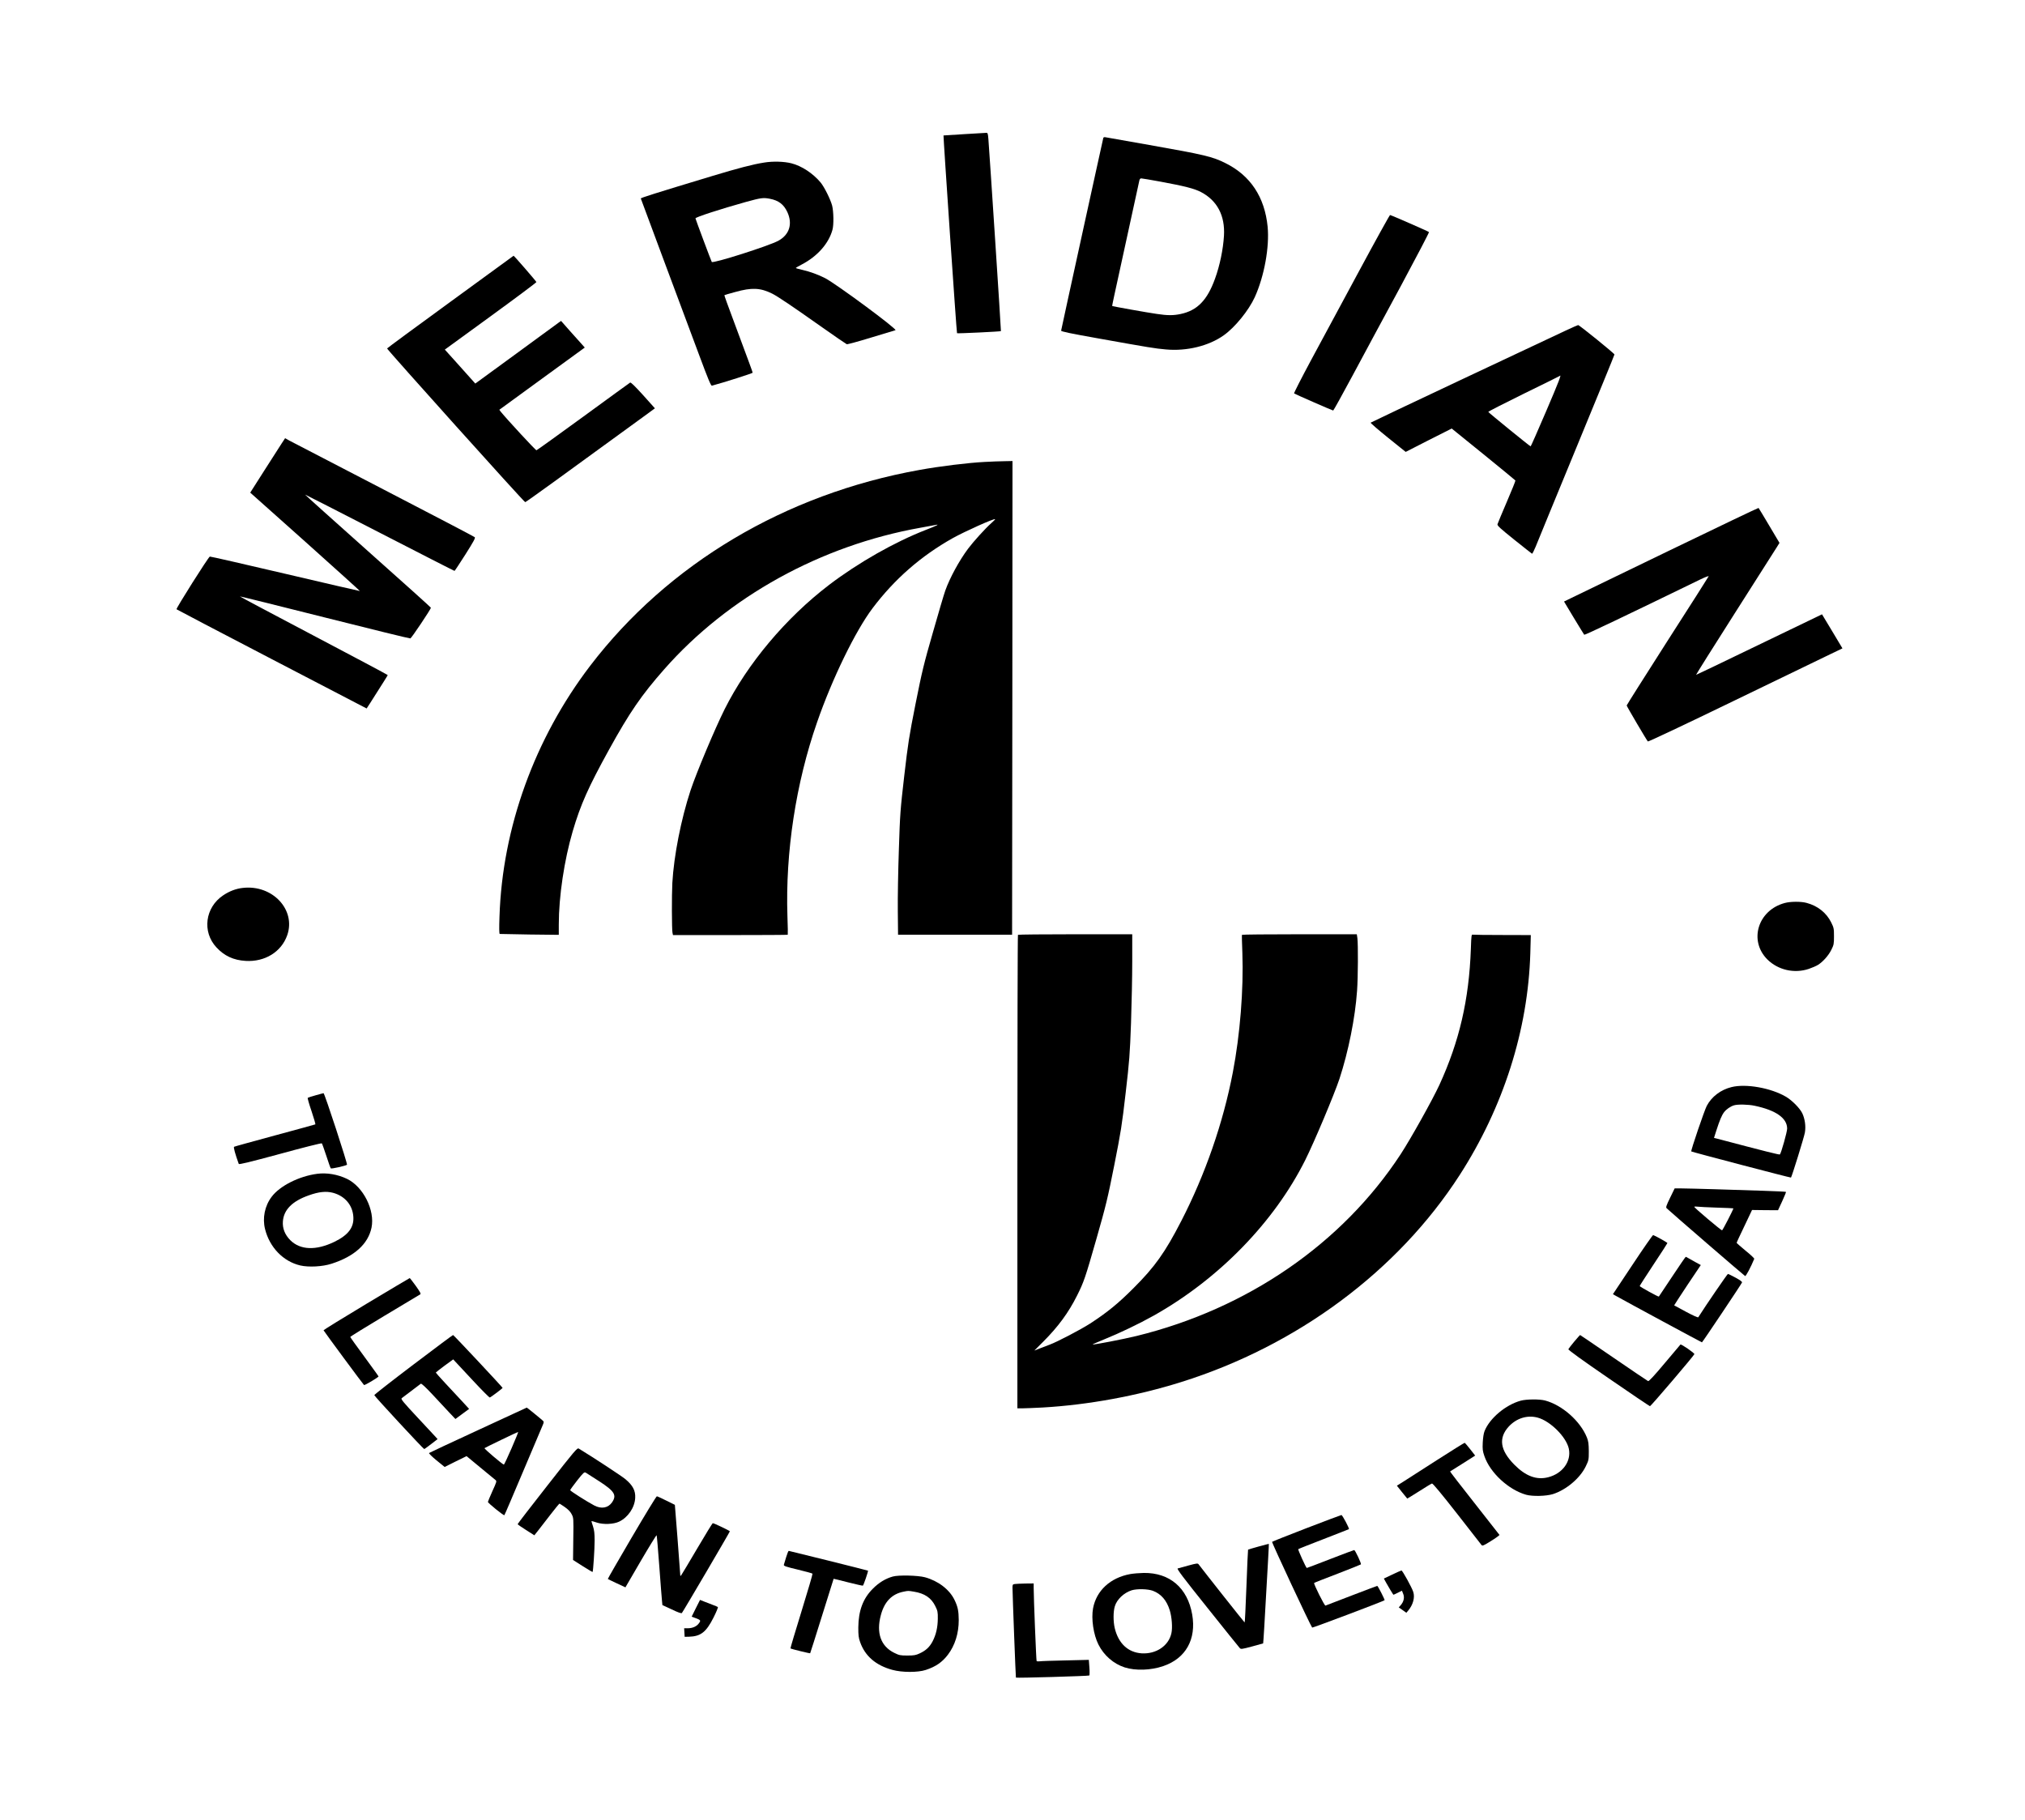 <svg preserveAspectRatio="xMidYMid meet" viewBox="0 0 2486 2234" height="2234pt" width="2486pt" xmlns="http://www.w3.org/2000/svg" version="1.0">

<g stroke="none" fill="#000000" transform="translate(0,2234) scale(0.1,-0.1)">
<path d="M11835 20693 c-137 -8 -251 -15 -252 -16 -4 -5 160 -2423 166 -2428
6 -5 533 20 539 26 3 3 -139 2169 -154 2358 -6 71 -8 77 -28 76 -11 -1 -133
-8 -271 -16z"></path>
<path d="M13545 20648 c-2 -7 -43 -191 -90 -408 -48 -217 -108 -494 -135 -615
-178 -811 -291 -1332 -293 -1344 -2 -11 104 -33 463 -97 626 -112 686 -122
822 -134 256 -24 529 43 712 174 139 99 305 304 380 467 117 258 182 616 158
866 -36 364 -211 628 -517 780 -160 80 -255 103 -935 223 -283 50 -525 93
-538 95 -13 3 -24 0 -27 -7z m701 -538 c297 -55 416 -85 498 -128 199 -104
297 -290 282 -537 -10 -166 -51 -366 -110 -527 -95 -264 -218 -390 -422 -433
-89 -19 -161 -19 -293 1 -109 15 -543 93 -547 97 -2 1 11 63 27 137 72 330
301 1378 306 1403 3 17 12 27 23 27 10 0 116 -18 236 -40z"></path>
<path d="M9380 20344 c-136 -21 -326 -71 -630 -163 -728 -220 -885 -270 -883
-278 1 -4 133 -359 293 -788 160 -429 353 -945 428 -1147 105 -282 140 -367
152 -363 146 39 500 152 500 159 0 9 -37 108 -246 670 -58 153 -103 280 -101
282 2 2 61 20 133 39 203 57 310 52 454 -20 68 -34 253 -159 594 -400 169
-119 313 -218 321 -221 8 -3 141 33 297 81 156 47 291 88 301 91 30 9 -732
572 -865 640 -82 42 -190 81 -275 100 -46 10 -83 21 -83 24 0 3 34 23 75 44
191 100 330 258 375 426 17 62 14 223 -4 295 -21 79 -96 229 -142 285 -94 112
-232 203 -358 235 -91 23 -227 27 -336 9z m70 -444 c109 -21 171 -68 216 -164
67 -145 25 -278 -111 -352 -118 -64 -804 -282 -817 -260 -8 14 -196 516 -200
535 -3 14 309 115 617 201 189 52 214 55 295 40z"></path>
<path d="M16682 19007 c-205 -380 -469 -872 -588 -1091 -118 -220 -211 -402
-207 -406 11 -9 471 -210 480 -210 5 1 112 195 240 433 127 238 392 729 588
1091 195 363 352 663 348 667 -11 10 -466 209 -478 209 -5 0 -178 -312 -383
-693z"></path>
<path d="M5530 18635 c-426 -310 -776 -568 -778 -573 -3 -11 1681 -1887 1696
-1887 9 0 445 315 1505 1088 l87 64 -145 162 c-102 112 -150 159 -159 154 -8
-5 -266 -192 -575 -418 -309 -225 -567 -411 -575 -413 -10 -2 -362 379 -439
474 l-17 23 524 382 525 382 -32 36 c-18 20 -83 93 -146 163 l-113 128 -27
-19 c-14 -11 -251 -184 -526 -385 l-500 -365 -25 28 c-14 16 -98 110 -187 209
l-162 180 562 409 c309 225 562 414 562 420 0 8 -273 323 -280 323 0 0 -349
-254 -775 -565z"></path>
<path d="M19220 18281 c-80 -38 -649 -306 -1265 -595 -616 -290 -1123 -531
-1128 -535 -4 -4 91 -86 211 -183 l219 -176 282 144 283 143 389 -315 c214
-174 391 -319 393 -323 3 -3 -45 -121 -105 -261 -60 -140 -112 -264 -115 -276
-4 -17 29 -48 206 -190 116 -93 214 -170 218 -172 5 -1 24 37 44 85 19 49 245
597 501 1219 257 623 467 1136 467 1142 0 12 -432 362 -446 361 -5 0 -74 -31
-154 -68z m-241 -995 c-100 -234 -185 -426 -188 -426 -10 1 -517 414 -520 423
-1 5 195 105 435 223 240 117 440 216 443 219 24 25 -11 -68 -170 -439z"></path>
<path d="M3456 16893 c-24 -38 -120 -188 -214 -334 l-170 -267 675 -602 c370
-331 672 -604 671 -606 -2 -1 -415 94 -917 212 -503 118 -919 213 -925 211
-19 -7 -418 -639 -409 -647 4 -4 531 -280 1171 -613 l1163 -605 43 66 c166
261 216 340 216 344 0 3 -409 221 -909 484 -500 263 -908 480 -906 482 1 2
469 -114 1040 -258 570 -144 1044 -260 1053 -258 13 3 252 359 252 377 0 4
-348 317 -774 696 -426 380 -773 691 -771 693 1 1 413 -209 916 -468 502 -258
916 -470 919 -469 3 0 63 91 133 201 102 161 125 204 115 213 -7 7 -510 270
-1118 585 -608 315 -1129 585 -1158 601 l-52 29 -44 -67z"></path>
<path d="M12090 16669 c-210 -11 -552 -53 -805 -99 -1645 -296 -3082 -1151
-4039 -2403 -683 -895 -1079 -1990 -1114 -3080 -5 -137 -4 -211 3 -213 6 -1
171 -4 368 -7 l357 -4 0 126 c0 346 67 791 171 1146 97 329 193 543 445 1000
254 460 398 670 680 990 784 890 1921 1518 3144 1736 91 16 176 32 190 35 51
11 2 -13 -120 -60 -385 -149 -835 -405 -1192 -677 -530 -405 -1001 -965 -1282
-1526 -122 -245 -347 -781 -419 -998 -116 -353 -204 -800 -223 -1135 -8 -151
-7 -570 2 -612 l6 -28 702 0 c387 0 705 2 707 4 2 2 1 105 -4 228 -26 784 103
1632 364 2381 187 539 472 1123 682 1401 270 358 595 641 983 859 149 83 510
245 521 233 2 -2 -20 -25 -49 -50 -72 -64 -218 -225 -283 -312 -109 -146 -223
-355 -280 -514 -15 -41 -83 -271 -151 -510 -113 -392 -134 -479 -214 -880 -81
-408 -92 -482 -139 -885 -48 -417 -52 -464 -66 -905 -9 -256 -15 -595 -13
-755 l3 -290 700 0 700 0 3 2908 2 2907 -97 -2 c-54 0 -163 -5 -243 -9z"></path>
<path d="M20475 15572 c-611 -296 -1147 -555 -1192 -577 l-82 -40 120 -200
c67 -110 124 -204 128 -208 7 -6 512 235 1429 681 58 28 101 44 98 36 -3 -7
-230 -365 -506 -794 -275 -430 -500 -786 -500 -791 0 -10 243 -423 260 -442 5
-5 475 217 1046 494 572 276 1107 535 1191 576 l152 73 -125 209 -126 209 -91
-44 c-51 -24 -398 -191 -772 -372 -374 -181 -681 -328 -683 -327 -2 2 213 345
479 762 265 417 496 781 514 808 l31 50 -126 212 c-69 117 -128 214 -131 217
-2 3 -504 -237 -1114 -532z"></path>
<path d="M2980 11439 c-83 -9 -164 -40 -240 -91 -222 -148 -261 -448 -83 -639
97 -105 210 -157 358 -166 237 -14 439 110 511 315 110 313 -182 624 -546 581z"></path>
<path d="M21911 11254 c-330 -88 -445 -462 -214 -693 131 -130 331 -176 509
-116 41 14 92 36 114 50 61 39 128 114 163 185 30 60 32 72 32 165 0 94 -2
105 -34 170 -59 119 -166 204 -302 240 -68 19 -198 18 -268 -1z"></path>
<path d="M12497 10863 c-4 -3 -7 -1313 -7 -2910 l0 -2903 63 0 c34 0 145 5
247 10 557 32 1158 142 1699 312 1427 447 2660 1363 3420 2541 537 833 840
1782 868 2725 l6 222 -344 1 c-189 0 -353 2 -365 4 -20 4 -21 0 -27 -178 -23
-623 -141 -1131 -386 -1666 -86 -186 -353 -664 -478 -855 -719 -1096 -1880
-1894 -3241 -2228 -160 -39 -532 -111 -539 -104 -2 2 61 29 139 61 195 79 433
193 613 294 797 448 1478 1147 1859 1909 111 222 356 805 420 997 110 336 193
750 216 1080 12 163 14 571 4 648 l-7 47 -703 0 c-386 0 -705 -3 -707 -7 -2
-5 0 -105 5 -223 16 -446 -28 -1001 -117 -1465 -119 -621 -339 -1254 -633
-1825 -198 -385 -325 -564 -587 -825 -188 -189 -328 -302 -535 -436 -114 -73
-398 -222 -495 -258 -27 -11 -81 -31 -118 -45 l-69 -27 110 110 c183 183 310
356 415 566 83 166 99 212 238 698 117 410 136 488 218 900 82 414 94 488 140
887 46 396 52 473 66 860 8 234 15 575 15 758 l0 332 -698 0 c-384 0 -702 -3
-705 -7z"></path>
<path d="M21258 8994 c-132 -32 -245 -117 -305 -231 -29 -55 -198 -551 -190
-559 7 -7 1219 -325 1224 -321 11 12 163 502 171 554 13 78 0 166 -32 235 -30
62 -125 159 -202 204 -183 107 -488 162 -666 118z m281 -229 c263 -55 401
-152 401 -281 0 -40 -73 -300 -89 -317 -7 -6 -174 36 -772 194 l-37 9 28 88
c42 130 67 190 96 228 28 36 78 71 122 84 45 14 176 11 251 -5z"></path>
<path d="M3875 8893 c-49 -13 -93 -28 -97 -31 -4 -4 17 -78 47 -165 29 -86 50
-159 46 -161 -3 -2 -226 -63 -496 -136 -269 -73 -495 -135 -501 -139 -10 -5
13 -88 57 -210 4 -10 116 17 508 123 277 76 507 134 512 129 4 -4 29 -73 55
-153 26 -80 50 -149 55 -154 7 -8 174 29 199 44 10 6 -276 881 -288 879 -4 0
-47 -12 -97 -26z"></path>
<path d="M3893 7929 c-221 -29 -458 -148 -558 -282 -85 -112 -115 -261 -81
-397 56 -224 223 -397 432 -446 104 -24 273 -15 384 21 281 90 449 242 491
443 44 213 -101 503 -301 599 -114 55 -249 78 -367 62z m195 -233 c146 -39
242 -152 250 -297 8 -129 -64 -223 -233 -305 -226 -109 -418 -102 -541 20 -67
68 -98 146 -91 232 11 142 115 247 316 318 125 45 214 54 299 32z"></path>
<path d="M20503 7635 c-48 -99 -54 -118 -42 -129 69 -65 953 -828 963 -832 10
-4 70 109 112 211 3 6 -45 51 -106 100 -60 50 -110 93 -110 97 0 5 43 97 95
205 l94 198 159 -2 160 -1 51 110 c28 61 49 113 47 115 -2 3 -130 9 -283 14
-153 4 -422 13 -599 19 -176 5 -358 10 -403 10 l-82 0 -56 -115z m575 -121
c111 -3 202 -8 202 -9 0 -14 -132 -270 -139 -270 -13 0 -341 277 -341 288 0 5
17 6 38 3 20 -3 128 -8 240 -12z"></path>
<path d="M20043 6815 l-242 -364 52 -29 c111 -63 1036 -562 1041 -562 6 0 484
714 492 735 4 9 -24 29 -79 59 -46 25 -89 46 -94 46 -7 0 -273 -388 -364 -532
-4 -6 -68 23 -150 67 -79 43 -145 79 -146 79 -1 1 72 113 162 249 l165 246
-68 37 c-37 20 -77 43 -89 50 -12 8 -25 14 -28 14 -3 0 -78 -109 -166 -242
-89 -134 -163 -244 -164 -246 -5 -6 -235 121 -235 129 0 5 77 124 170 265 94
141 170 260 170 263 0 7 -155 93 -175 98 -5 2 -119 -161 -252 -362z"></path>
<path d="M4497 6332 c-290 -174 -526 -320 -525 -324 4 -11 489 -668 497 -672
9 -6 181 97 178 106 -1 5 -80 113 -174 242 -95 129 -173 238 -173 242 0 5 191
123 423 262 232 139 428 256 436 261 11 7 -1 29 -55 105 -38 52 -71 95 -74 95
-3 0 -242 -143 -533 -317z"></path>
<path d="M5075 5587 c-264 -200 -480 -369 -480 -375 0 -12 602 -662 613 -662
4 0 42 28 85 61 l79 61 -24 27 c-14 14 -116 124 -228 245 -169 181 -201 220
-189 230 8 6 62 47 119 90 58 44 110 83 116 88 8 5 57 -40 145 -134 73 -79
166 -178 206 -221 l74 -78 84 62 84 62 -88 96 c-49 53 -141 152 -205 220 -64
69 -116 127 -116 130 1 3 49 41 107 84 l107 78 21 -23 c12 -13 111 -119 220
-236 109 -117 202 -211 208 -209 14 4 156 111 157 118 0 8 -600 649 -608 649
-5 0 -224 -164 -487 -363z"></path>
<path d="M19327 5870 c-37 -45 -70 -87 -73 -94 -3 -9 165 -131 493 -356 274
-189 503 -343 509 -344 10 -1 539 619 545 639 4 13 -163 127 -171 118 -4 -5
-91 -108 -195 -231 -127 -152 -192 -221 -202 -218 -8 3 -198 132 -423 286
-225 154 -410 280 -412 280 -2 0 -34 -36 -71 -80z"></path>
<path d="M18670 5144 c-184 -50 -382 -215 -445 -374 -11 -27 -19 -82 -22 -140
-4 -82 -1 -105 20 -166 70 -205 295 -413 512 -475 80 -22 246 -18 330 8 162
52 330 193 401 337 38 79 39 82 39 190 -1 91 -5 121 -23 167 -80 201 -303 399
-514 455 -68 18 -227 17 -298 -2z m207 -208 c156 -42 353 -239 383 -383 32
-153 -77 -304 -253 -349 -143 -37 -277 13 -417 155 -174 176 -196 326 -69 466
96 104 228 145 356 111z"></path>
<path d="M5870 4783 c-327 -151 -599 -278 -603 -282 -4 -4 37 -45 92 -90 l100
-81 134 67 135 66 168 -139 c93 -76 177 -146 187 -154 17 -14 15 -21 -38 -137
-30 -67 -55 -127 -55 -132 0 -14 194 -171 202 -163 4 4 106 243 228 532 122
289 231 545 241 569 16 36 17 47 7 56 -26 25 -199 165 -201 164 -1 -1 -270
-125 -597 -276z m410 -224 c-48 -110 -90 -200 -94 -200 -15 0 -245 196 -238
202 9 8 405 199 413 199 4 0 -33 -90 -81 -201z"></path>
<path d="M17640 4414 c-184 -118 -370 -237 -413 -265 l-78 -49 62 -78 c35 -42
64 -78 65 -80 1 -1 66 39 145 89 79 51 151 94 159 96 10 2 117 -127 305 -367
160 -204 295 -378 302 -387 11 -14 21 -11 93 33 44 27 92 58 105 69 l24 20
-305 389 c-168 213 -304 389 -302 391 2 1 40 26 86 54 45 28 114 72 152 96
l70 45 -61 78 c-33 42 -64 78 -67 79 -4 1 -158 -95 -342 -213z"></path>
<path d="M6720 4102 c-201 -256 -365 -469 -365 -474 0 -4 46 -36 103 -72 l102
-65 53 67 c29 37 97 124 151 195 54 70 101 127 105 127 3 -1 33 -20 66 -43 40
-28 68 -57 83 -87 23 -44 24 -49 20 -304 l-3 -258 118 -75 c65 -41 120 -74
122 -72 7 8 25 278 25 386 0 88 -5 127 -20 174 -12 34 -20 63 -18 64 2 2 30
-6 63 -17 80 -27 208 -22 276 11 109 52 191 173 197 291 5 89 -29 154 -120
230 -51 42 -392 266 -573 376 -19 11 -47 -22 -385 -454z m637 52 c188 -122
217 -170 157 -258 -48 -70 -132 -85 -220 -38 -94 50 -293 177 -294 187 0 6 38
58 85 118 80 101 87 107 108 96 12 -7 86 -54 164 -105z"></path>
<path d="M7755 3464 c-163 -278 -295 -507 -293 -509 2 -2 51 -26 109 -53 l107
-50 188 323 c104 178 192 320 195 317 3 -4 18 -176 33 -382 15 -206 30 -398
33 -425 l5 -51 115 -53 c74 -36 117 -51 124 -44 13 13 589 994 589 1003 0 7
-195 100 -210 100 -4 0 -90 -139 -189 -308 -100 -170 -188 -317 -196 -328 -13
-18 -14 -17 -15 16 -1 19 -16 217 -33 440 l-32 405 -105 52 c-58 29 -110 53
-116 53 -7 0 -146 -228 -309 -506z"></path>
<path d="M16040 3579 c-228 -88 -419 -164 -423 -168 -7 -7 473 -1033 492
-1053 5 -5 877 324 889 336 5 6 -82 176 -90 176 -4 0 -146 -54 -316 -119 -169
-66 -313 -121 -320 -123 -12 -3 -148 269 -139 278 2 3 131 54 286 113 156 60
285 112 288 115 9 8 -70 175 -82 176 -5 0 -138 -50 -293 -110 -156 -61 -286
-110 -289 -110 -9 0 -111 225 -105 231 4 4 144 59 312 124 168 65 307 120 310
122 8 7 -80 173 -92 173 -7 -1 -200 -73 -428 -161z"></path>
<path d="M15450 3353 c-68 -19 -126 -36 -128 -38 -2 -2 -11 -204 -20 -449 -9
-245 -19 -446 -22 -445 -4 0 -490 614 -566 715 -10 13 -26 11 -125 -16 -63
-17 -122 -33 -131 -36 -14 -4 67 -111 364 -482 209 -262 388 -485 397 -494 15
-17 23 -16 151 18 74 20 136 37 137 38 1 1 7 85 13 186 48 835 59 1034 57
1036 -1 1 -58 -14 -127 -33z"></path>
<path d="M9651 3222 c-13 -42 -26 -84 -28 -93 -4 -14 24 -24 171 -59 97 -23
178 -46 181 -50 3 -4 -58 -212 -135 -461 -77 -249 -138 -454 -136 -457 7 -6
238 -63 242 -59 2 2 67 208 145 458 78 250 142 455 143 456 1 1 80 -18 176
-43 96 -24 178 -43 183 -41 8 2 68 178 63 184 -2 3 -965 243 -973 243 -5 0
-19 -35 -32 -78z"></path>
<path d="M17092 3009 l-103 -49 32 -58 c30 -53 78 -133 84 -140 2 -2 26 8 54
23 l52 26 15 -38 c19 -44 8 -96 -30 -140 l-24 -27 47 -33 46 -33 23 27 c60 72
84 161 62 229 -17 54 -133 264 -145 263 -5 0 -56 -23 -113 -50z"></path>
<path d="M13875 3015 c-245 -45 -415 -203 -456 -420 -24 -128 5 -324 66 -445
67 -134 186 -237 323 -281 133 -42 320 -36 472 16 277 94 409 329 356 634 -57
326 -275 514 -595 510 -53 -1 -127 -7 -166 -14z m278 -205 c101 -38 170 -117
208 -241 25 -82 35 -211 20 -279 -33 -155 -187 -259 -365 -248 -168 11 -286
122 -331 310 -19 82 -19 201 1 267 25 85 111 166 207 197 67 20 197 17 260 -6z"></path>
<path d="M10961 2985 c-90 -25 -172 -75 -246 -150 -120 -120 -176 -269 -178
-475 0 -95 3 -126 22 -179 60 -172 193 -287 396 -342 119 -33 313 -33 410 -1
124 41 202 95 272 187 87 115 133 262 133 425 -1 114 -11 164 -53 250 -62 127
-201 232 -362 276 -86 23 -323 29 -394 9z m259 -186 c131 -21 212 -76 261
-175 30 -60 33 -74 32 -157 -1 -107 -22 -198 -65 -280 -37 -69 -82 -111 -158
-146 -47 -22 -69 -26 -150 -26 -88 0 -101 3 -162 33 -165 81 -223 245 -164
464 44 165 136 259 279 287 58 12 55 12 127 0z"></path>
<path d="M12458 2893 c-26 -4 -28 -8 -28 -46 1 -105 39 -1099 42 -1103 7 -7
893 19 901 26 4 4 5 48 1 99 l-7 93 -286 -7 c-157 -3 -300 -8 -318 -11 -17 -2
-34 -1 -37 4 -5 8 -36 780 -36 900 l0 52 -102 -1 c-57 -1 -115 -4 -130 -6z"></path>
<path d="M8542 2595 l-51 -103 47 -17 c64 -24 68 -29 43 -63 -27 -39 -78 -62
-136 -62 l-46 0 3 -52 3 -53 53 1 c145 4 212 57 302 236 34 67 57 124 53 128
-4 4 -33 16 -63 27 -30 12 -78 30 -106 41 l-50 20 -52 -103z"></path>
</g>
</svg>
